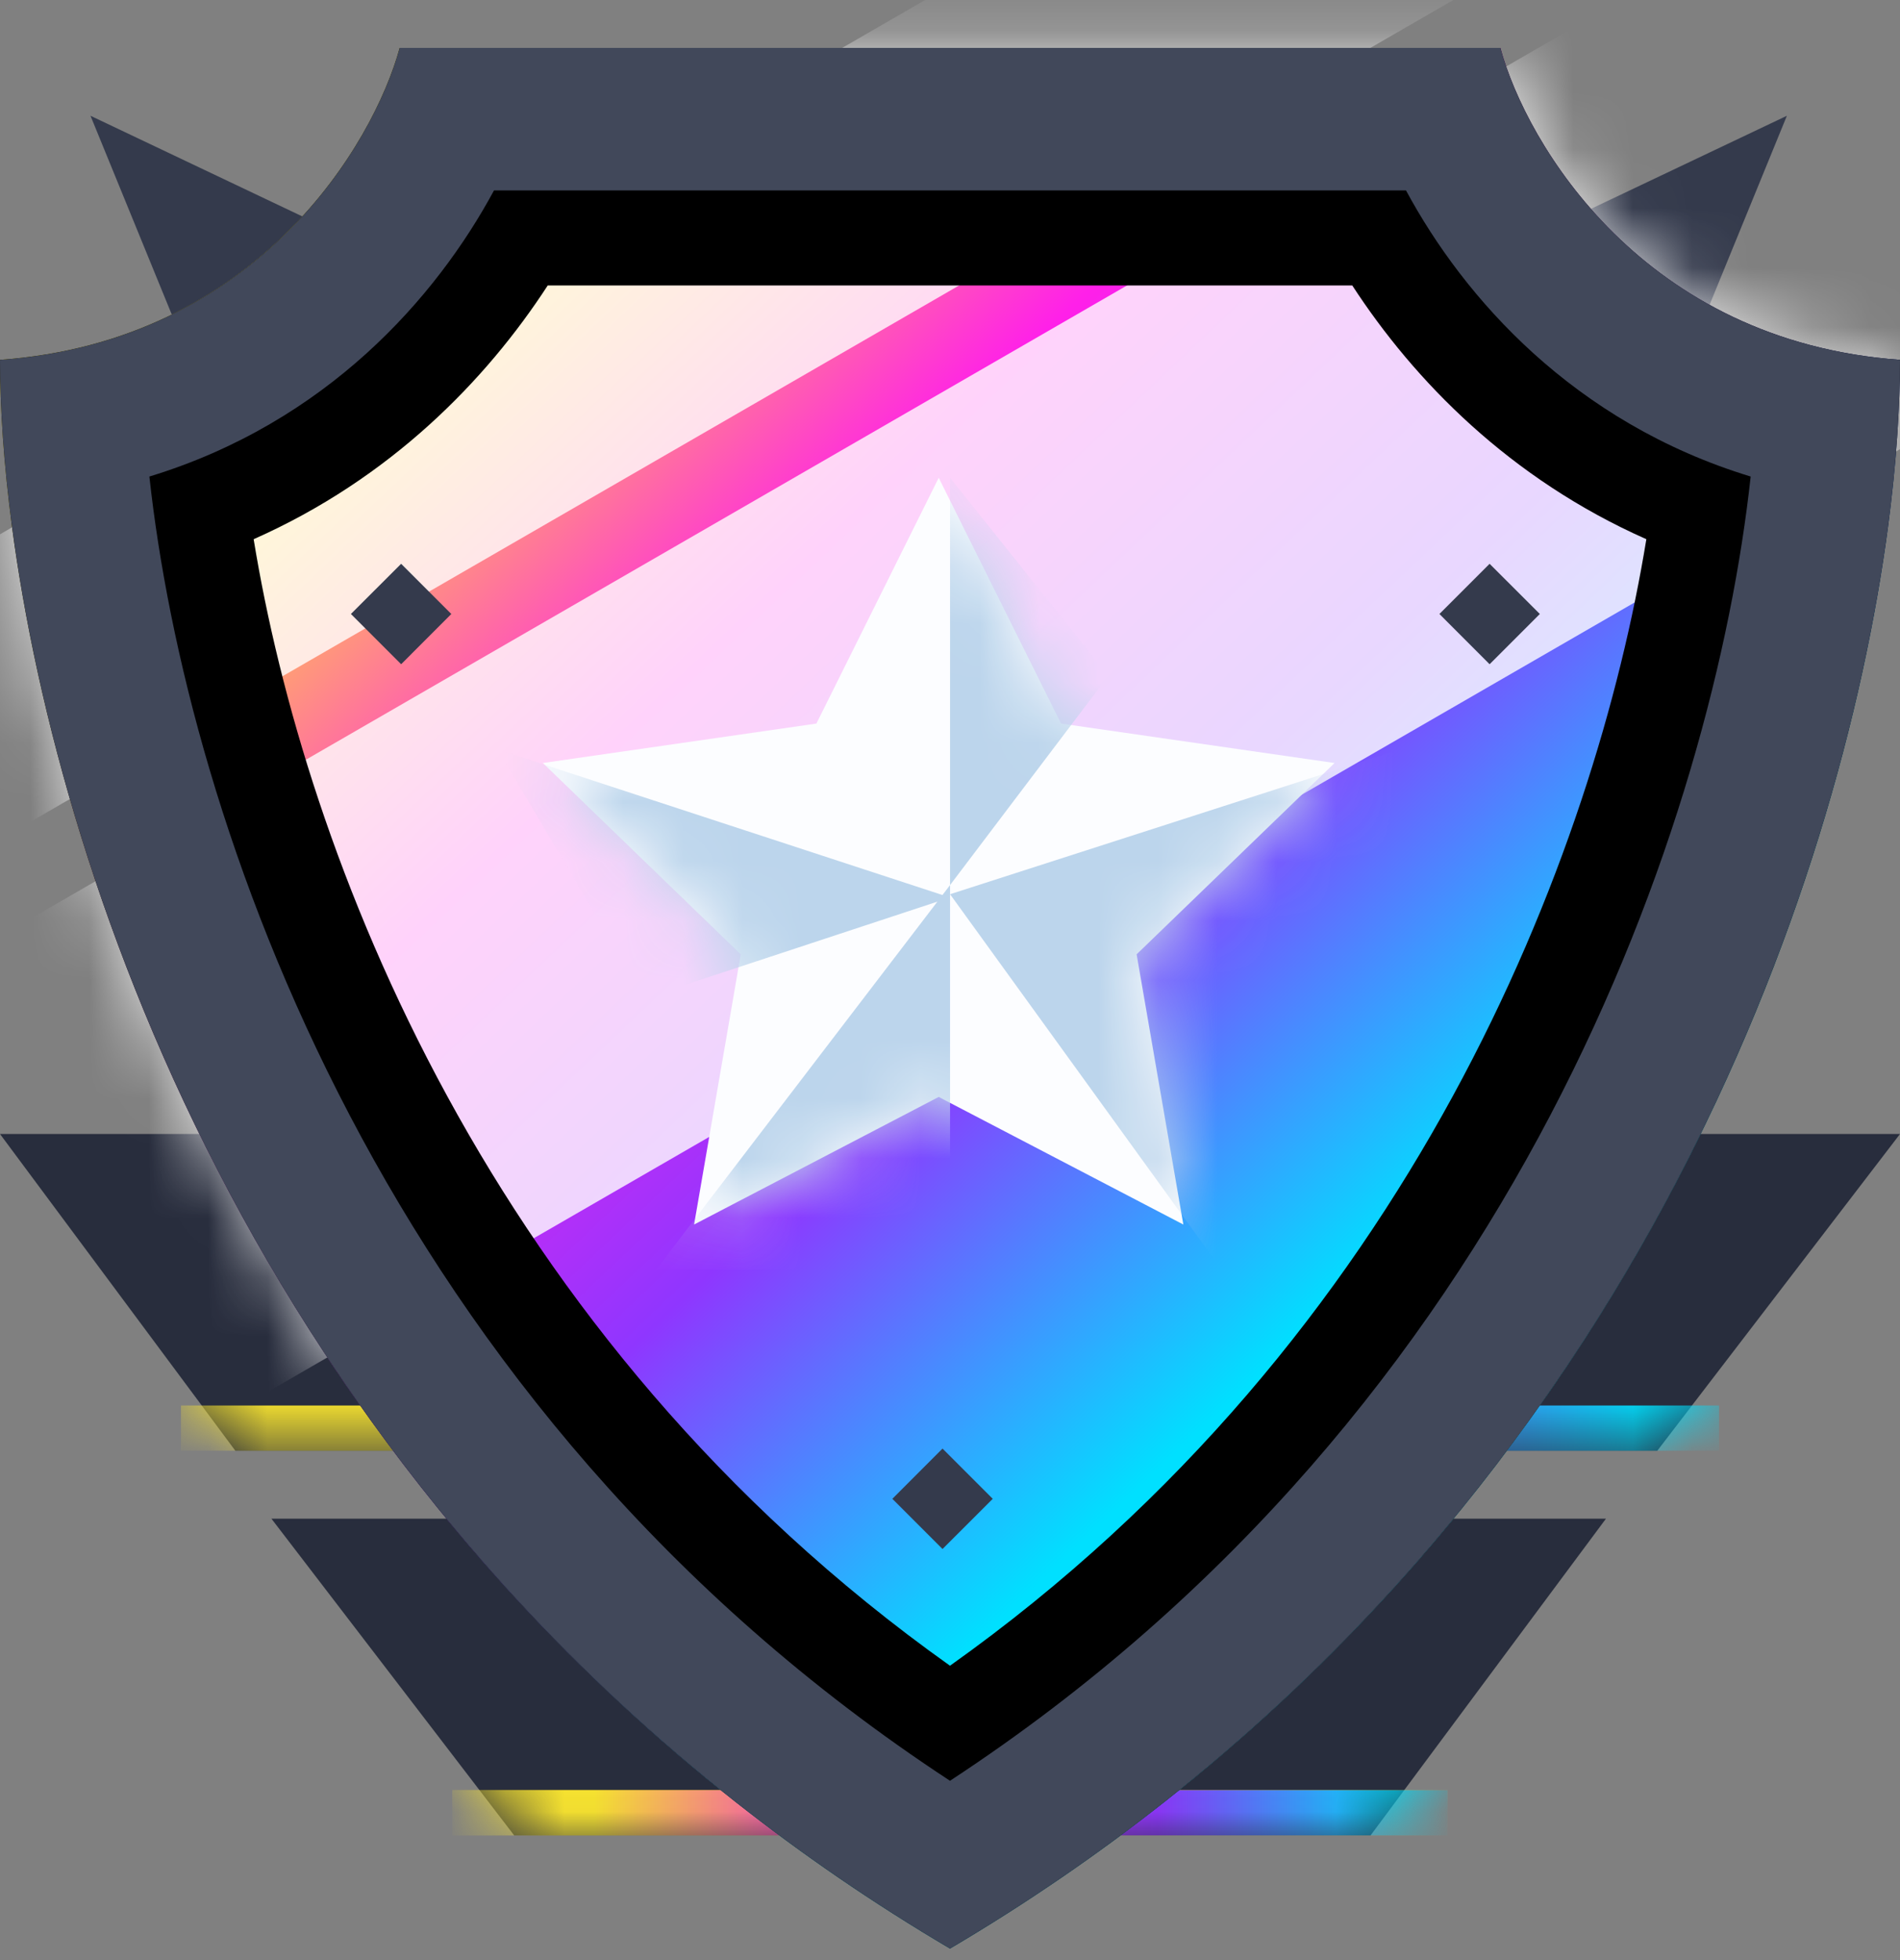 <svg width="32" height="33" viewBox="0 0 32 33" fill="none" xmlns="http://www.w3.org/2000/svg">
<rect x="0" y="0" width="32" height="33" fill="#808080" stroke="none"/>
<path d="M19.429 19.092H32L27.912 24.425H19.429V19.092Z" fill="#282D3D"/>
<path d="M12.19 19.092H-4.673e-05L3.964 24.425H12.19V19.092Z" fill="#282D3D"/>
<path d="M14.857 25.568H27.048L23.083 30.901H14.857V25.568Z" fill="#282D3D"/>
<path d="M17.143 25.568H4.571L8.66 30.901H17.143V25.568Z" fill="#282D3D"/>
<mask id="mask0_1776_57944" style="mask-type:alpha" maskUnits="userSpaceOnUse" x="0" y="19" width="32" height="12">
<path d="M0 19.092H12.4V24.386H4.033L0 19.092Z" fill="#282D3D"/>
<path d="M32 19.092H19.6V24.386H27.968L32 19.092Z" fill="#282D3D"/>
<path d="M27.2 25.607L23.168 30.901H8.833L4.8 25.607H27.2Z" fill="#282D3D"/>
</mask>
<g mask="url(#mask0_1776_57944)">
<path d="M3.048 23.663H28.952V24.425H3.048V23.663Z" fill="url(#paint0_linear_1776_57944)"/>
<path d="M7.619 30.139H24.381V30.901H7.619V30.139Z" fill="#FFD71B"/>
<path d="M7.619 30.139H24.381V30.901H7.619V30.139Z" fill="url(#paint1_linear_1776_57944)"/>
</g>
<path d="M30.095 1.949L26.286 3.758L28.381 6.139L30.095 1.949Z" fill="#343A4C"/>
<path d="M1.524 1.949L5.333 3.758L3.238 6.139L1.524 1.949Z" fill="#343A4C"/>
<path d="M6.731 0.806C6.29 2.427 4.326 5.747 0 6.058C0 11.829 3.2 25.258 16 32.806C28.8 25.258 32 11.829 32 6.058C27.674 5.747 25.71 2.427 25.269 0.806H6.731Z" fill="url(#paint2_linear_1776_57944)"/>
<g style="mix-blend-mode:overlay" opacity="0.8">
<mask id="mask1_1776_57944" style="mask-type:alpha" maskUnits="userSpaceOnUse" x="0" y="0" width="32" height="33">
<path d="M6.731 0.806C6.29 2.427 4.326 5.747 0 6.058C0 11.829 3.2 25.258 16 32.806C28.8 25.258 32 11.829 32 6.058C27.674 5.747 25.71 2.427 25.269 0.806H6.731Z" fill="#FFD71B"/>
</mask>
<g mask="url(#mask1_1776_57944)">
<path d="M29.848 -1.468L34.296 6.237L0.395 25.809L-4.053 18.105L29.848 -1.468Z" fill="white"/>
<path d="M26.062 -6.051L28.286 -2.199L-5.615 17.374L-7.839 13.521L26.062 -6.051Z" fill="white"/>
</g>
</g>
<g style="mix-blend-mode:soft-light">
<path fill-rule="evenodd" clip-rule="evenodd" d="M0.202 8.869C0.252 9.246 0.312 9.637 0.383 10.041C1.545 16.676 5.609 26.679 16 32.806C26.391 26.679 30.455 16.676 31.617 10.041C31.688 9.637 31.748 9.246 31.798 8.869C31.938 7.809 32 6.86 32 6.058C27.674 5.747 25.71 2.427 25.269 0.806H6.731C6.29 2.427 4.326 5.747 0 6.058C0 6.86 0.062 7.809 0.202 8.869ZM9.225 4.806C8.184 6.407 6.574 8.058 4.272 9.078C5.131 14.342 8.201 22.503 16 28.044C23.799 22.503 26.869 14.342 27.728 9.078C25.426 8.058 23.817 6.407 22.775 4.806H9.225Z" fill="black"/>
</g>
<path fill-rule="evenodd" clip-rule="evenodd" d="M2.516 8.023C3.135 13.711 6.398 23.69 16 29.981C25.602 23.69 28.865 13.711 29.485 8.023C26.501 7.113 24.655 5.013 23.68 3.206H8.32C7.345 5.013 5.499 7.113 2.516 8.023ZM6.731 0.806C6.29 2.427 4.326 5.747 0 6.058C0 11.829 3.2 25.258 16 32.806C28.8 25.258 32 11.829 32 6.058C27.674 5.747 25.71 2.427 25.269 0.806H6.731Z" fill="#41485A"/>
<path d="M15.81 8.044L17.87 12.182L22.477 12.846L19.143 16.067L19.93 20.616L15.81 18.468L11.69 20.616L12.476 16.067L9.143 12.846L13.75 12.182L15.81 8.044Z" fill="#FCFDFF"/>
<mask id="mask2_1776_57944" style="mask-type:alpha" maskUnits="userSpaceOnUse" x="9" y="8" width="14" height="13">
<path d="M15.81 8.044L17.87 12.182L22.477 12.846L19.143 16.067L19.93 20.616L15.81 18.468L11.69 20.616L12.477 16.067L9.143 12.846L13.75 12.182L15.81 8.044Z" fill="#BCD5EC"/>
</mask>
<g mask="url(#mask2_1776_57944)">
<path d="M16.001 14.901V8.044L18.667 11.378L16.001 14.901Z" fill="#BCD5EC"/>
<path d="M16.001 15.055L24.762 12.235L20.576 21.378L16.001 15.055Z" fill="#BCD5EC"/>
<path d="M16.001 14.901L11.048 21.378H16.001V14.901Z" fill="#BCD5EC"/>
<path d="M16 15.11L8.381 12.616L10.855 16.806L16 15.11Z" fill="#BCD5EC"/>
</g>
<path d="M15.029 25.234L15.874 24.388L16.72 25.234L15.874 26.079L15.029 25.234Z" fill="#343A4C"/>
<path d="M5.91 10.337L6.756 9.492L7.601 10.337L6.756 11.183L5.91 10.337Z" fill="#343A4C"/>
<path d="M24.243 10.337L25.088 9.492L25.934 10.337L25.088 11.183L24.243 10.337Z" fill="#343A4C"/>
<defs>
<linearGradient id="paint0_linear_1776_57944" x1="6.736" y1="24.044" x2="27.58" y2="24.044" gradientUnits="userSpaceOnUse">
<stop stop-color="#FFEA2F"/>
<stop offset="0.339" stop-color="#FF20E9"/>
<stop offset="0.703" stop-color="#8F36FF"/>
<stop offset="1" stop-color="#00E0FF"/>
</linearGradient>
<linearGradient id="paint1_linear_1776_57944" x1="10.006" y1="30.52" x2="23.493" y2="30.52" gradientUnits="userSpaceOnUse">
<stop stop-color="#FFEA2F"/>
<stop offset="0.339" stop-color="#FF20E9"/>
<stop offset="0.703" stop-color="#8F36FF"/>
<stop offset="1" stop-color="#00E0FF"/>
</linearGradient>
<linearGradient id="paint2_linear_1776_57944" x1="6.3" y1="5.806" x2="22" y2="22.406" gradientUnits="userSpaceOnUse">
<stop stop-color="#FFEA2F"/>
<stop offset="0.333" stop-color="#FF20E9"/>
<stop offset="0.667" stop-color="#8F36FF"/>
<stop offset="1" stop-color="#00E0FF"/>
</linearGradient>
</defs>
</svg>
